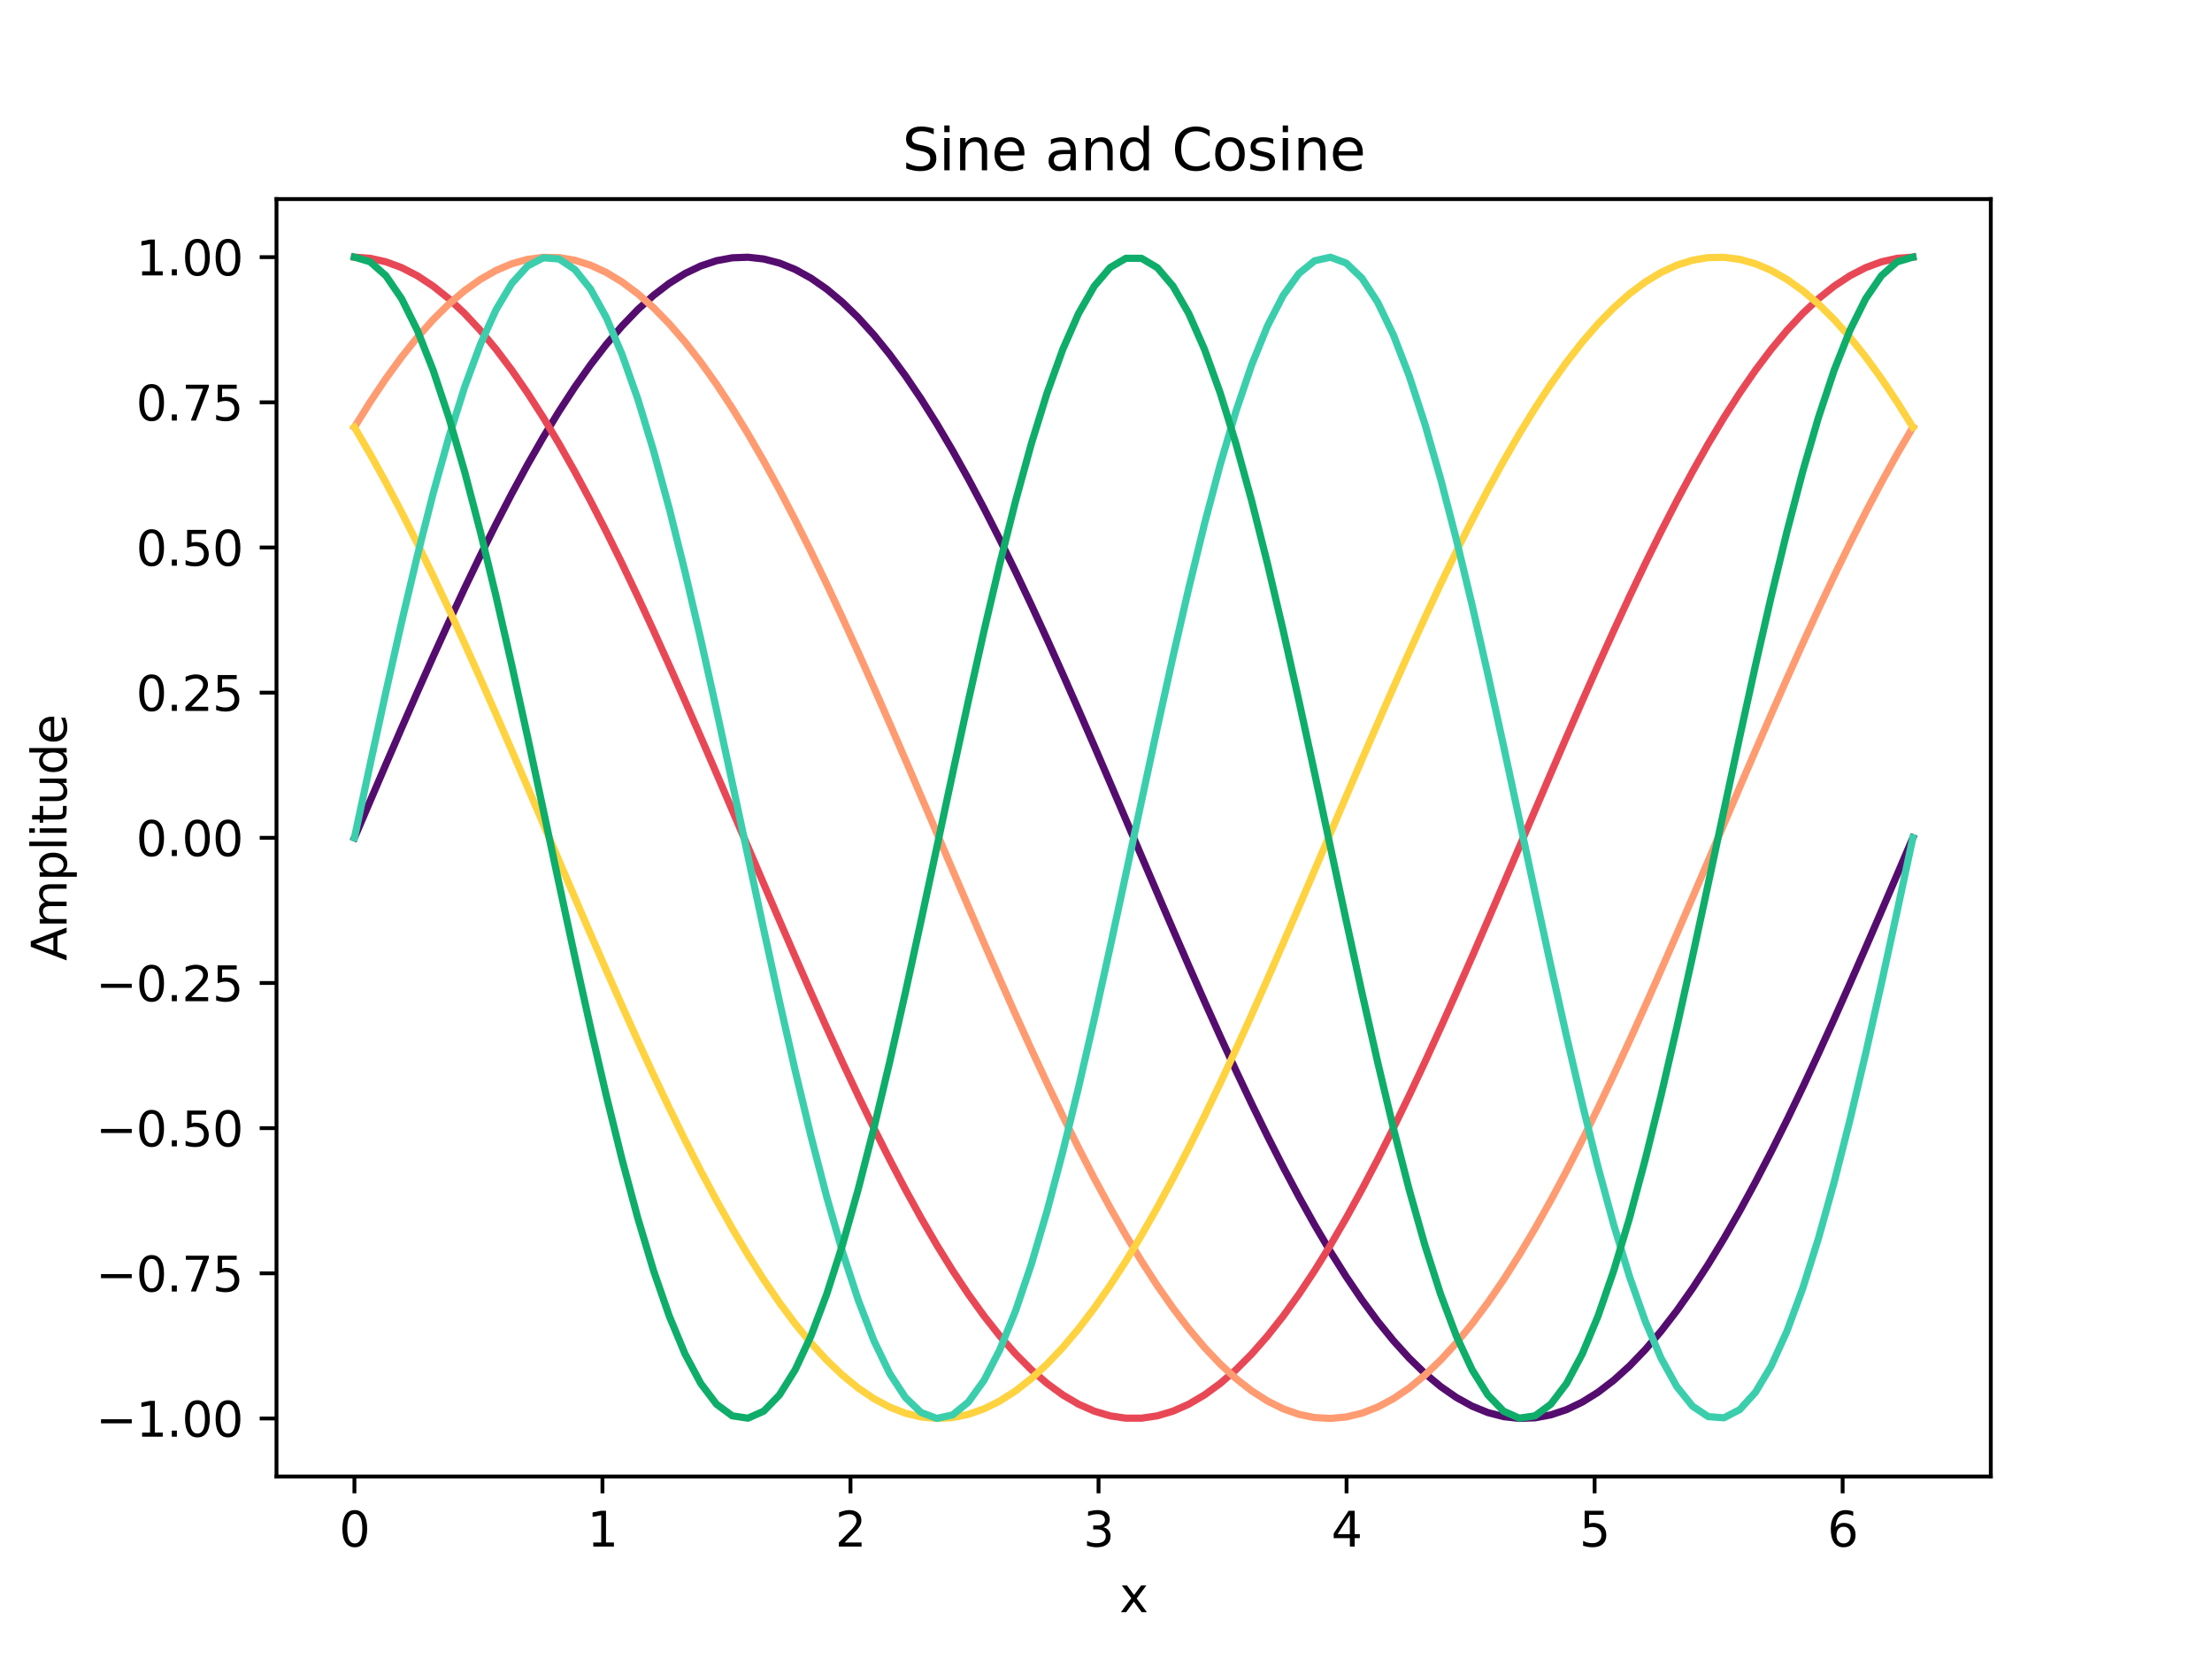 <?xml version="1.0" encoding="utf-8" standalone="no"?>
<!DOCTYPE svg PUBLIC "-//W3C//DTD SVG 1.1//EN"
  "http://www.w3.org/Graphics/SVG/1.1/DTD/svg11.dtd">
<svg xmlns:xlink="http://www.w3.org/1999/xlink" width="460.8pt" height="345.6pt" viewBox="0 0 460.8 345.6" xmlns="http://www.w3.org/2000/svg" version="1.1">
 <defs>
  <style type="text/css">*{stroke-linejoin: round; stroke-linecap: butt}</style>
 </defs>
 <g id="figure_1">
  <g id="patch_1">
   <path d="M 0 345.6 
L 460.8 345.6 
L 460.8 0 
L 0 0 
z
" style="fill: #ffffff"/>
  </g>
  <g id="axes_1">
   <g id="patch_2">
    <path d="M 57.6 307.584 
L 414.72 307.584 
L 414.72 41.472 
L 57.6 41.472 
z
" style="fill: #ffffff"/>
   </g>
   <g id="matplotlib.axis_1">
    <g id="xtick_1">
     <g id="line2d_1">
      <defs>
       <path id="m5a3b85b0a5" d="M 0 0 
L 0 3.5 
" style="stroke: #000000; stroke-width: 0.8"/>
      </defs>
      <g>
       <use xlink:href="#m5a3b85b0a5" x="73.833" y="307.584" style="stroke: #000000; stroke-width: 0.8"/>
      </g>
     </g>
     <g id="text_1">
      <!-- 0 -->
      <g transform="translate(70.651 322.182) scale(0.1 -0.1)">
       <defs>
        <path id="DejaVuSans-30" d="M 2034 4250 
Q 1547 4250 1301 3770 
Q 1056 3291 1056 2328 
Q 1056 1369 1301 889 
Q 1547 409 2034 409 
Q 2525 409 2770 889 
Q 3016 1369 3016 2328 
Q 3016 3291 2770 3770 
Q 2525 4250 2034 4250 
z
M 2034 4750 
Q 2819 4750 3233 4129 
Q 3647 3509 3647 2328 
Q 3647 1150 3233 529 
Q 2819 -91 2034 -91 
Q 1250 -91 836 529 
Q 422 1150 422 2328 
Q 422 3509 836 4129 
Q 1250 4750 2034 4750 
z
" transform="scale(0.016)"/>
       </defs>
       <use xlink:href="#DejaVuSans-30"/>
      </g>
     </g>
    </g>
    <g id="xtick_2">
     <g id="line2d_2">
      <g>
       <use xlink:href="#m5a3b85b0a5" x="125.503" y="307.584" style="stroke: #000000; stroke-width: 0.8"/>
      </g>
     </g>
     <g id="text_2">
      <!-- 1 -->
      <g transform="translate(122.322 322.182) scale(0.1 -0.1)">
       <defs>
        <path id="DejaVuSans-31" d="M 794 531 
L 1825 531 
L 1825 4091 
L 703 3866 
L 703 4441 
L 1819 4666 
L 2450 4666 
L 2450 531 
L 3481 531 
L 3481 0 
L 794 0 
L 794 531 
z
" transform="scale(0.016)"/>
       </defs>
       <use xlink:href="#DejaVuSans-31"/>
      </g>
     </g>
    </g>
    <g id="xtick_3">
     <g id="line2d_3">
      <g>
       <use xlink:href="#m5a3b85b0a5" x="177.173" y="307.584" style="stroke: #000000; stroke-width: 0.8"/>
      </g>
     </g>
     <g id="text_3">
      <!-- 2 -->
      <g transform="translate(173.992 322.182) scale(0.1 -0.1)">
       <defs>
        <path id="DejaVuSans-32" d="M 1228 531 
L 3431 531 
L 3431 0 
L 469 0 
L 469 531 
Q 828 903 1448 1529 
Q 2069 2156 2228 2338 
Q 2531 2678 2651 2914 
Q 2772 3150 2772 3378 
Q 2772 3750 2511 3984 
Q 2250 4219 1831 4219 
Q 1534 4219 1204 4116 
Q 875 4013 500 3803 
L 500 4441 
Q 881 4594 1212 4672 
Q 1544 4750 1819 4750 
Q 2544 4750 2975 4387 
Q 3406 4025 3406 3419 
Q 3406 3131 3298 2873 
Q 3191 2616 2906 2266 
Q 2828 2175 2409 1742 
Q 1991 1309 1228 531 
z
" transform="scale(0.016)"/>
       </defs>
       <use xlink:href="#DejaVuSans-32"/>
      </g>
     </g>
    </g>
    <g id="xtick_4">
     <g id="line2d_4">
      <g>
       <use xlink:href="#m5a3b85b0a5" x="228.844" y="307.584" style="stroke: #000000; stroke-width: 0.8"/>
      </g>
     </g>
     <g id="text_4">
      <!-- 3 -->
      <g transform="translate(225.663 322.182) scale(0.1 -0.1)">
       <defs>
        <path id="DejaVuSans-33" d="M 2597 2516 
Q 3050 2419 3304 2112 
Q 3559 1806 3559 1356 
Q 3559 666 3084 287 
Q 2609 -91 1734 -91 
Q 1441 -91 1130 -33 
Q 819 25 488 141 
L 488 750 
Q 750 597 1062 519 
Q 1375 441 1716 441 
Q 2309 441 2620 675 
Q 2931 909 2931 1356 
Q 2931 1769 2642 2001 
Q 2353 2234 1838 2234 
L 1294 2234 
L 1294 2753 
L 1863 2753 
Q 2328 2753 2575 2939 
Q 2822 3125 2822 3475 
Q 2822 3834 2567 4026 
Q 2313 4219 1838 4219 
Q 1578 4219 1281 4162 
Q 984 4106 628 3988 
L 628 4550 
Q 988 4650 1302 4700 
Q 1616 4750 1894 4750 
Q 2613 4750 3031 4423 
Q 3450 4097 3450 3541 
Q 3450 3153 3228 2886 
Q 3006 2619 2597 2516 
z
" transform="scale(0.016)"/>
       </defs>
       <use xlink:href="#DejaVuSans-33"/>
      </g>
     </g>
    </g>
    <g id="xtick_5">
     <g id="line2d_5">
      <g>
       <use xlink:href="#m5a3b85b0a5" x="280.514" y="307.584" style="stroke: #000000; stroke-width: 0.8"/>
      </g>
     </g>
     <g id="text_5">
      <!-- 4 -->
      <g transform="translate(277.333 322.182) scale(0.1 -0.1)">
       <defs>
        <path id="DejaVuSans-34" d="M 2419 4116 
L 825 1625 
L 2419 1625 
L 2419 4116 
z
M 2253 4666 
L 3047 4666 
L 3047 1625 
L 3713 1625 
L 3713 1100 
L 3047 1100 
L 3047 0 
L 2419 0 
L 2419 1100 
L 313 1100 
L 313 1709 
L 2253 4666 
z
" transform="scale(0.016)"/>
       </defs>
       <use xlink:href="#DejaVuSans-34"/>
      </g>
     </g>
    </g>
    <g id="xtick_6">
     <g id="line2d_6">
      <g>
       <use xlink:href="#m5a3b85b0a5" x="332.185" y="307.584" style="stroke: #000000; stroke-width: 0.8"/>
      </g>
     </g>
     <g id="text_6">
      <!-- 5 -->
      <g transform="translate(329.003 322.182) scale(0.1 -0.1)">
       <defs>
        <path id="DejaVuSans-35" d="M 691 4666 
L 3169 4666 
L 3169 4134 
L 1269 4134 
L 1269 2991 
Q 1406 3038 1543 3061 
Q 1681 3084 1819 3084 
Q 2600 3084 3056 2656 
Q 3513 2228 3513 1497 
Q 3513 744 3044 326 
Q 2575 -91 1722 -91 
Q 1428 -91 1123 -41 
Q 819 9 494 109 
L 494 744 
Q 775 591 1075 516 
Q 1375 441 1709 441 
Q 2250 441 2565 725 
Q 2881 1009 2881 1497 
Q 2881 1984 2565 2268 
Q 2250 2553 1709 2553 
Q 1456 2553 1204 2497 
Q 953 2441 691 2322 
L 691 4666 
z
" transform="scale(0.016)"/>
       </defs>
       <use xlink:href="#DejaVuSans-35"/>
      </g>
     </g>
    </g>
    <g id="xtick_7">
     <g id="line2d_7">
      <g>
       <use xlink:href="#m5a3b85b0a5" x="383.855" y="307.584" style="stroke: #000000; stroke-width: 0.8"/>
      </g>
     </g>
     <g id="text_7">
      <!-- 6 -->
      <g transform="translate(380.674 322.182) scale(0.1 -0.1)">
       <defs>
        <path id="DejaVuSans-36" d="M 2113 2584 
Q 1688 2584 1439 2293 
Q 1191 2003 1191 1497 
Q 1191 994 1439 701 
Q 1688 409 2113 409 
Q 2538 409 2786 701 
Q 3034 994 3034 1497 
Q 3034 2003 2786 2293 
Q 2538 2584 2113 2584 
z
M 3366 4563 
L 3366 3988 
Q 3128 4100 2886 4159 
Q 2644 4219 2406 4219 
Q 1781 4219 1451 3797 
Q 1122 3375 1075 2522 
Q 1259 2794 1537 2939 
Q 1816 3084 2150 3084 
Q 2853 3084 3261 2657 
Q 3669 2231 3669 1497 
Q 3669 778 3244 343 
Q 2819 -91 2113 -91 
Q 1303 -91 875 529 
Q 447 1150 447 2328 
Q 447 3434 972 4092 
Q 1497 4750 2381 4750 
Q 2619 4750 2861 4703 
Q 3103 4656 3366 4563 
z
" transform="scale(0.016)"/>
       </defs>
       <use xlink:href="#DejaVuSans-36"/>
      </g>
     </g>
    </g>
    <g id="text_8">
     <!-- x -->
     <g transform="translate(233.201 335.861) scale(0.1 -0.1)">
      <defs>
       <path id="DejaVuSans-78" d="M 3513 3500 
L 2247 1797 
L 3578 0 
L 2900 0 
L 1881 1375 
L 863 0 
L 184 0 
L 1544 1831 
L 300 3500 
L 978 3500 
L 1906 2253 
L 2834 3500 
L 3513 3500 
z
" transform="scale(0.016)"/>
      </defs>
      <use xlink:href="#DejaVuSans-78"/>
     </g>
    </g>
   </g>
   <g id="matplotlib.axis_2">
    <g id="ytick_1">
     <g id="line2d_8">
      <defs>
       <path id="m74889604d1" d="M 0 0 
L -3.5 0 
" style="stroke: #000000; stroke-width: 0.8"/>
      </defs>
      <g>
       <use xlink:href="#m74889604d1" x="57.6" y="295.492" style="stroke: #000000; stroke-width: 0.8"/>
      </g>
     </g>
     <g id="text_9">
      <!-- −1.00 -->
      <g transform="translate(19.955 299.291) scale(0.1 -0.1)">
       <defs>
        <path id="DejaVuSans-2212" d="M 678 2272 
L 4684 2272 
L 4684 1741 
L 678 1741 
L 678 2272 
z
" transform="scale(0.016)"/>
        <path id="DejaVuSans-2e" d="M 684 794 
L 1344 794 
L 1344 0 
L 684 0 
L 684 794 
z
" transform="scale(0.016)"/>
       </defs>
       <use xlink:href="#DejaVuSans-2212"/>
       <use xlink:href="#DejaVuSans-31" x="83.789"/>
       <use xlink:href="#DejaVuSans-2e" x="147.412"/>
       <use xlink:href="#DejaVuSans-30" x="179.199"/>
       <use xlink:href="#DejaVuSans-30" x="242.822"/>
      </g>
     </g>
    </g>
    <g id="ytick_2">
     <g id="line2d_9">
      <g>
       <use xlink:href="#m74889604d1" x="57.6" y="265.251" style="stroke: #000000; stroke-width: 0.8"/>
      </g>
     </g>
     <g id="text_10">
      <!-- −0.75 -->
      <g transform="translate(19.955 269.051) scale(0.1 -0.1)">
       <defs>
        <path id="DejaVuSans-37" d="M 525 4666 
L 3525 4666 
L 3525 4397 
L 1831 0 
L 1172 0 
L 2766 4134 
L 525 4134 
L 525 4666 
z
" transform="scale(0.016)"/>
       </defs>
       <use xlink:href="#DejaVuSans-2212"/>
       <use xlink:href="#DejaVuSans-30" x="83.789"/>
       <use xlink:href="#DejaVuSans-2e" x="147.412"/>
       <use xlink:href="#DejaVuSans-37" x="179.199"/>
       <use xlink:href="#DejaVuSans-35" x="242.822"/>
      </g>
     </g>
    </g>
    <g id="ytick_3">
     <g id="line2d_10">
      <g>
       <use xlink:href="#m74889604d1" x="57.6" y="235.011" style="stroke: #000000; stroke-width: 0.8"/>
      </g>
     </g>
     <g id="text_11">
      <!-- −0.50 -->
      <g transform="translate(19.955 238.81) scale(0.1 -0.1)">
       <use xlink:href="#DejaVuSans-2212"/>
       <use xlink:href="#DejaVuSans-30" x="83.789"/>
       <use xlink:href="#DejaVuSans-2e" x="147.412"/>
       <use xlink:href="#DejaVuSans-35" x="179.199"/>
       <use xlink:href="#DejaVuSans-30" x="242.822"/>
      </g>
     </g>
    </g>
    <g id="ytick_4">
     <g id="line2d_11">
      <g>
       <use xlink:href="#m74889604d1" x="57.6" y="204.77" style="stroke: #000000; stroke-width: 0.8"/>
      </g>
     </g>
     <g id="text_12">
      <!-- −0.25 -->
      <g transform="translate(19.955 208.57) scale(0.1 -0.1)">
       <use xlink:href="#DejaVuSans-2212"/>
       <use xlink:href="#DejaVuSans-30" x="83.789"/>
       <use xlink:href="#DejaVuSans-2e" x="147.412"/>
       <use xlink:href="#DejaVuSans-32" x="179.199"/>
       <use xlink:href="#DejaVuSans-35" x="242.822"/>
      </g>
     </g>
    </g>
    <g id="ytick_5">
     <g id="line2d_12">
      <g>
       <use xlink:href="#m74889604d1" x="57.6" y="174.53" style="stroke: #000000; stroke-width: 0.8"/>
      </g>
     </g>
     <g id="text_13">
      <!-- 0.00 -->
      <g transform="translate(28.334 178.329) scale(0.1 -0.1)">
       <use xlink:href="#DejaVuSans-30"/>
       <use xlink:href="#DejaVuSans-2e" x="63.623"/>
       <use xlink:href="#DejaVuSans-30" x="95.41"/>
       <use xlink:href="#DejaVuSans-30" x="159.033"/>
      </g>
     </g>
    </g>
    <g id="ytick_6">
     <g id="line2d_13">
      <g>
       <use xlink:href="#m74889604d1" x="57.6" y="144.289" style="stroke: #000000; stroke-width: 0.8"/>
      </g>
     </g>
     <g id="text_14">
      <!-- 0.25 -->
      <g transform="translate(28.334 148.089) scale(0.1 -0.1)">
       <use xlink:href="#DejaVuSans-30"/>
       <use xlink:href="#DejaVuSans-2e" x="63.623"/>
       <use xlink:href="#DejaVuSans-32" x="95.41"/>
       <use xlink:href="#DejaVuSans-35" x="159.033"/>
      </g>
     </g>
    </g>
    <g id="ytick_7">
     <g id="line2d_14">
      <g>
       <use xlink:href="#m74889604d1" x="57.6" y="114.049" style="stroke: #000000; stroke-width: 0.8"/>
      </g>
     </g>
     <g id="text_15">
      <!-- 0.50 -->
      <g transform="translate(28.334 117.848) scale(0.1 -0.1)">
       <use xlink:href="#DejaVuSans-30"/>
       <use xlink:href="#DejaVuSans-2e" x="63.623"/>
       <use xlink:href="#DejaVuSans-35" x="95.41"/>
       <use xlink:href="#DejaVuSans-30" x="159.033"/>
      </g>
     </g>
    </g>
    <g id="ytick_8">
     <g id="line2d_15">
      <g>
       <use xlink:href="#m74889604d1" x="57.6" y="83.808" style="stroke: #000000; stroke-width: 0.8"/>
      </g>
     </g>
     <g id="text_16">
      <!-- 0.75 -->
      <g transform="translate(28.334 87.608) scale(0.1 -0.1)">
       <use xlink:href="#DejaVuSans-30"/>
       <use xlink:href="#DejaVuSans-2e" x="63.623"/>
       <use xlink:href="#DejaVuSans-37" x="95.41"/>
       <use xlink:href="#DejaVuSans-35" x="159.033"/>
      </g>
     </g>
    </g>
    <g id="ytick_9">
     <g id="line2d_16">
      <g>
       <use xlink:href="#m74889604d1" x="57.6" y="53.568" style="stroke: #000000; stroke-width: 0.8"/>
      </g>
     </g>
     <g id="text_17">
      <!-- 1.00 -->
      <g transform="translate(28.334 57.367) scale(0.1 -0.1)">
       <use xlink:href="#DejaVuSans-31"/>
       <use xlink:href="#DejaVuSans-2e" x="63.623"/>
       <use xlink:href="#DejaVuSans-30" x="95.41"/>
       <use xlink:href="#DejaVuSans-30" x="159.033"/>
      </g>
     </g>
    </g>
    <g id="text_18">
     <!-- Amplitude -->
     <g transform="translate(13.875 200.151) rotate(-90) scale(0.1 -0.1)">
      <defs>
       <path id="DejaVuSans-41" d="M 2188 4044 
L 1331 1722 
L 3047 1722 
L 2188 4044 
z
M 1831 4666 
L 2547 4666 
L 4325 0 
L 3669 0 
L 3244 1197 
L 1141 1197 
L 716 0 
L 50 0 
L 1831 4666 
z
" transform="scale(0.016)"/>
       <path id="DejaVuSans-6d" d="M 3328 2828 
Q 3544 3216 3844 3400 
Q 4144 3584 4550 3584 
Q 5097 3584 5394 3201 
Q 5691 2819 5691 2113 
L 5691 0 
L 5113 0 
L 5113 2094 
Q 5113 2597 4934 2840 
Q 4756 3084 4391 3084 
Q 3944 3084 3684 2787 
Q 3425 2491 3425 1978 
L 3425 0 
L 2847 0 
L 2847 2094 
Q 2847 2600 2669 2842 
Q 2491 3084 2119 3084 
Q 1678 3084 1418 2786 
Q 1159 2488 1159 1978 
L 1159 0 
L 581 0 
L 581 3500 
L 1159 3500 
L 1159 2956 
Q 1356 3278 1631 3431 
Q 1906 3584 2284 3584 
Q 2666 3584 2933 3390 
Q 3200 3197 3328 2828 
z
" transform="scale(0.016)"/>
       <path id="DejaVuSans-70" d="M 1159 525 
L 1159 -1331 
L 581 -1331 
L 581 3500 
L 1159 3500 
L 1159 2969 
Q 1341 3281 1617 3432 
Q 1894 3584 2278 3584 
Q 2916 3584 3314 3078 
Q 3713 2572 3713 1747 
Q 3713 922 3314 415 
Q 2916 -91 2278 -91 
Q 1894 -91 1617 61 
Q 1341 213 1159 525 
z
M 3116 1747 
Q 3116 2381 2855 2742 
Q 2594 3103 2138 3103 
Q 1681 3103 1420 2742 
Q 1159 2381 1159 1747 
Q 1159 1113 1420 752 
Q 1681 391 2138 391 
Q 2594 391 2855 752 
Q 3116 1113 3116 1747 
z
" transform="scale(0.016)"/>
       <path id="DejaVuSans-6c" d="M 603 4863 
L 1178 4863 
L 1178 0 
L 603 0 
L 603 4863 
z
" transform="scale(0.016)"/>
       <path id="DejaVuSans-69" d="M 603 3500 
L 1178 3500 
L 1178 0 
L 603 0 
L 603 3500 
z
M 603 4863 
L 1178 4863 
L 1178 4134 
L 603 4134 
L 603 4863 
z
" transform="scale(0.016)"/>
       <path id="DejaVuSans-74" d="M 1172 4494 
L 1172 3500 
L 2356 3500 
L 2356 3053 
L 1172 3053 
L 1172 1153 
Q 1172 725 1289 603 
Q 1406 481 1766 481 
L 2356 481 
L 2356 0 
L 1766 0 
Q 1100 0 847 248 
Q 594 497 594 1153 
L 594 3053 
L 172 3053 
L 172 3500 
L 594 3500 
L 594 4494 
L 1172 4494 
z
" transform="scale(0.016)"/>
       <path id="DejaVuSans-75" d="M 544 1381 
L 544 3500 
L 1119 3500 
L 1119 1403 
Q 1119 906 1312 657 
Q 1506 409 1894 409 
Q 2359 409 2629 706 
Q 2900 1003 2900 1516 
L 2900 3500 
L 3475 3500 
L 3475 0 
L 2900 0 
L 2900 538 
Q 2691 219 2414 64 
Q 2138 -91 1772 -91 
Q 1169 -91 856 284 
Q 544 659 544 1381 
z
M 1991 3584 
L 1991 3584 
z
" transform="scale(0.016)"/>
       <path id="DejaVuSans-64" d="M 2906 2969 
L 2906 4863 
L 3481 4863 
L 3481 0 
L 2906 0 
L 2906 525 
Q 2725 213 2448 61 
Q 2172 -91 1784 -91 
Q 1150 -91 751 415 
Q 353 922 353 1747 
Q 353 2572 751 3078 
Q 1150 3584 1784 3584 
Q 2172 3584 2448 3432 
Q 2725 3281 2906 2969 
z
M 947 1747 
Q 947 1113 1208 752 
Q 1469 391 1925 391 
Q 2381 391 2643 752 
Q 2906 1113 2906 1747 
Q 2906 2381 2643 2742 
Q 2381 3103 1925 3103 
Q 1469 3103 1208 2742 
Q 947 2381 947 1747 
z
" transform="scale(0.016)"/>
       <path id="DejaVuSans-65" d="M 3597 1894 
L 3597 1613 
L 953 1613 
Q 991 1019 1311 708 
Q 1631 397 2203 397 
Q 2534 397 2845 478 
Q 3156 559 3463 722 
L 3463 178 
Q 3153 47 2828 -22 
Q 2503 -91 2169 -91 
Q 1331 -91 842 396 
Q 353 884 353 1716 
Q 353 2575 817 3079 
Q 1281 3584 2069 3584 
Q 2775 3584 3186 3129 
Q 3597 2675 3597 1894 
z
M 3022 2063 
Q 3016 2534 2758 2815 
Q 2500 3097 2075 3097 
Q 1594 3097 1305 2825 
Q 1016 2553 972 2059 
L 3022 2063 
z
" transform="scale(0.016)"/>
      </defs>
      <use xlink:href="#DejaVuSans-41"/>
      <use xlink:href="#DejaVuSans-6d" x="68.408"/>
      <use xlink:href="#DejaVuSans-70" x="165.82"/>
      <use xlink:href="#DejaVuSans-6c" x="229.297"/>
      <use xlink:href="#DejaVuSans-69" x="257.08"/>
      <use xlink:href="#DejaVuSans-74" x="284.863"/>
      <use xlink:href="#DejaVuSans-75" x="324.072"/>
      <use xlink:href="#DejaVuSans-64" x="387.451"/>
      <use xlink:href="#DejaVuSans-65" x="450.928"/>
     </g>
    </g>
   </g>
   <g id="line2d_17">
    <path d="M 73.833 174.53 
L 77.112 166.858 
L 80.391 159.217 
L 83.671 151.638 
L 86.95 144.151 
L 90.229 136.786 
L 93.509 129.573 
L 96.788 122.541 
L 100.067 115.719 
L 103.347 109.133 
L 106.626 102.811 
L 109.905 96.777 
L 113.185 91.057 
L 116.464 85.672 
L 119.743 80.646 
L 123.023 75.997 
L 126.302 71.745 
L 129.581 67.908 
L 132.861 64.499 
L 136.14 61.534 
L 139.42 59.023 
L 142.699 56.978 
L 145.978 55.406 
L 149.258 54.313 
L 152.537 53.705 
L 155.816 53.583 
L 159.096 53.948 
L 162.375 54.799 
L 165.654 56.132 
L 168.934 57.942 
L 172.213 60.221 
L 175.492 62.96 
L 178.772 66.149 
L 182.051 69.774 
L 185.33 73.821 
L 188.61 78.273 
L 191.889 83.113 
L 195.168 88.321 
L 198.448 93.876 
L 201.727 99.756 
L 205.006 105.937 
L 208.286 112.395 
L 211.565 119.102 
L 214.844 126.033 
L 218.124 133.158 
L 221.403 140.451 
L 224.682 147.881 
L 227.962 155.418 
L 231.241 163.032 
L 234.52 170.692 
L 237.8 178.368 
L 241.079 186.028 
L 244.358 193.642 
L 247.638 201.179 
L 250.917 208.609 
L 254.196 215.901 
L 257.476 223.027 
L 260.755 229.958 
L 264.034 236.665 
L 267.314 243.123 
L 270.593 249.304 
L 273.872 255.184 
L 277.152 260.739 
L 280.431 265.947 
L 283.71 270.787 
L 286.99 275.239 
L 290.269 279.286 
L 293.548 282.911 
L 296.828 286.1 
L 300.107 288.839 
L 303.386 291.118 
L 306.666 292.928 
L 309.945 294.261 
L 313.224 295.111 
L 316.504 295.477 
L 319.783 295.355 
L 323.062 294.746 
L 326.342 293.654 
L 329.621 292.082 
L 332.9 290.037 
L 336.18 287.526 
L 339.459 284.561 
L 342.739 281.152 
L 346.018 277.314 
L 349.297 273.063 
L 352.577 268.414 
L 355.856 263.388 
L 359.135 258.003 
L 362.415 252.283 
L 365.694 246.249 
L 368.973 239.927 
L 372.253 233.341 
L 375.532 226.519 
L 378.811 219.487 
L 382.091 212.274 
L 385.37 204.909 
L 388.649 197.422 
L 391.929 189.843 
L 395.208 182.202 
L 398.487 174.53 
" clip-path="url(#pb95d69e6be)" style="fill: none; stroke: #540d6e; stroke-width: 1.5; stroke-linecap: square"/>
   </g>
   <g id="line2d_18">
    <path d="M 73.833 53.568 
L 77.112 53.812 
L 80.391 54.541 
L 83.671 55.754 
L 86.95 57.445 
L 90.229 59.607 
L 93.509 62.233 
L 96.788 65.31 
L 100.067 68.827 
L 103.347 72.77 
L 106.626 77.123 
L 109.905 81.868 
L 113.185 86.986 
L 116.464 92.456 
L 119.743 98.257 
L 123.023 104.365 
L 126.302 110.756 
L 129.581 117.403 
L 132.861 124.281 
L 136.14 131.36 
L 139.42 138.614 
L 142.699 146.012 
L 145.978 153.525 
L 149.258 161.123 
L 152.537 168.774 
L 155.816 176.449 
L 159.096 184.116 
L 162.375 191.745 
L 165.654 199.304 
L 168.934 206.763 
L 172.213 214.093 
L 175.492 221.263 
L 178.772 228.245 
L 182.051 235.011 
L 185.33 241.533 
L 188.61 247.786 
L 191.889 253.743 
L 195.168 259.382 
L 198.448 264.679 
L 201.727 269.612 
L 205.006 274.163 
L 208.286 278.313 
L 211.565 282.045 
L 214.844 285.344 
L 218.124 288.197 
L 221.403 290.592 
L 224.682 292.52 
L 227.962 293.972 
L 231.241 294.944 
L 234.52 295.431 
L 237.8 295.431 
L 241.079 294.944 
L 244.358 293.972 
L 247.638 292.52 
L 250.917 290.592 
L 254.196 288.197 
L 257.476 285.344 
L 260.755 282.045 
L 264.034 278.313 
L 267.314 274.163 
L 270.593 269.612 
L 273.872 264.679 
L 277.152 259.382 
L 280.431 253.743 
L 283.71 247.786 
L 286.99 241.533 
L 290.269 235.011 
L 293.548 228.245 
L 296.828 221.263 
L 300.107 214.093 
L 303.386 206.763 
L 306.666 199.304 
L 309.945 191.745 
L 313.224 184.116 
L 316.504 176.449 
L 319.783 168.774 
L 323.062 161.123 
L 326.342 153.525 
L 329.621 146.012 
L 332.9 138.614 
L 336.18 131.36 
L 339.459 124.281 
L 342.739 117.403 
L 346.018 110.756 
L 349.297 104.365 
L 352.577 98.257 
L 355.856 92.456 
L 359.135 86.986 
L 362.415 81.868 
L 365.694 77.123 
L 368.973 72.77 
L 372.253 68.827 
L 375.532 65.31 
L 378.811 62.233 
L 382.091 59.607 
L 385.37 57.445 
L 388.649 55.754 
L 391.929 54.541 
L 395.208 53.812 
L 398.487 53.568 
" clip-path="url(#pb95d69e6be)" style="fill: none; stroke: #e84855; stroke-width: 1.5; stroke-linecap: square"/>
   </g>
   <g id="line2d_19">
    <path d="M 73.833 88.997 
L 77.112 83.744 
L 80.391 78.857 
L 83.671 74.355 
L 86.95 70.257 
L 90.229 66.578 
L 93.509 63.334 
L 96.788 60.538 
L 100.067 58.201 
L 103.347 56.332 
L 106.626 54.94 
L 109.905 54.028 
L 113.185 53.602 
L 116.464 53.663 
L 119.743 54.211 
L 123.023 55.243 
L 126.302 56.755 
L 129.581 58.742 
L 132.861 61.195 
L 136.14 64.104 
L 139.42 67.458 
L 142.699 71.243 
L 145.978 75.444 
L 149.258 80.044 
L 152.537 85.024 
L 155.816 90.365 
L 159.096 96.044 
L 162.375 102.04 
L 165.654 108.328 
L 168.934 114.882 
L 172.213 121.676 
L 175.492 128.683 
L 178.772 135.875 
L 182.051 143.223 
L 185.33 150.696 
L 188.61 158.266 
L 191.889 165.901 
L 195.168 173.57 
L 198.448 181.244 
L 201.727 188.89 
L 205.006 196.479 
L 208.286 203.979 
L 211.565 211.361 
L 214.844 218.595 
L 218.124 225.651 
L 221.403 232.501 
L 224.682 239.118 
L 227.962 245.474 
L 231.241 251.545 
L 234.52 257.306 
L 237.8 262.734 
L 241.079 267.806 
L 244.358 272.503 
L 247.638 276.805 
L 250.917 280.696 
L 254.196 284.159 
L 257.476 287.18 
L 260.755 289.748 
L 264.034 291.852 
L 267.314 293.484 
L 270.593 294.636 
L 273.872 295.305 
L 277.152 295.488 
L 280.431 295.184 
L 283.71 294.393 
L 286.99 293.121 
L 290.269 291.37 
L 293.548 289.149 
L 296.828 286.467 
L 300.107 283.334 
L 303.386 279.762 
L 306.666 275.768 
L 309.945 271.365 
L 313.224 266.572 
L 316.504 261.409 
L 319.783 255.896 
L 323.062 250.056 
L 326.342 243.911 
L 329.621 237.487 
L 332.9 230.809 
L 336.18 223.905 
L 339.459 216.802 
L 342.739 209.528 
L 346.018 202.114 
L 349.297 194.589 
L 352.577 186.983 
L 355.856 179.327 
L 359.135 171.651 
L 362.415 163.987 
L 365.694 156.366 
L 368.973 148.818 
L 372.253 141.373 
L 375.532 134.062 
L 378.811 126.913 
L 382.091 119.957 
L 385.37 113.22 
L 388.649 106.73 
L 391.929 100.513 
L 395.208 94.594 
L 398.487 88.997 
" clip-path="url(#pb95d69e6be)" style="fill: none; stroke: #ff9b71; stroke-width: 1.5; stroke-linecap: square"/>
   </g>
   <g id="line2d_20">
    <path d="M 73.833 88.997 
L 77.112 94.594 
L 80.391 100.513 
L 83.671 106.73 
L 86.95 113.22 
L 90.229 119.957 
L 93.509 126.913 
L 96.788 134.062 
L 100.067 141.373 
L 103.347 148.818 
L 106.626 156.366 
L 109.905 163.987 
L 113.185 171.651 
L 116.464 179.327 
L 119.743 186.983 
L 123.023 194.589 
L 126.302 202.114 
L 129.581 209.528 
L 132.861 216.802 
L 136.14 223.905 
L 139.42 230.809 
L 142.699 237.487 
L 145.978 243.911 
L 149.258 250.056 
L 152.537 255.896 
L 155.816 261.409 
L 159.096 266.572 
L 162.375 271.365 
L 165.654 275.768 
L 168.934 279.762 
L 172.213 283.334 
L 175.492 286.467 
L 178.772 289.149 
L 182.051 291.37 
L 185.33 293.121 
L 188.61 294.393 
L 191.889 295.184 
L 195.168 295.488 
L 198.448 295.305 
L 201.727 294.636 
L 205.006 293.484 
L 208.286 291.852 
L 211.565 289.748 
L 214.844 287.18 
L 218.124 284.159 
L 221.403 280.696 
L 224.682 276.805 
L 227.962 272.503 
L 231.241 267.806 
L 234.52 262.734 
L 237.8 257.306 
L 241.079 251.545 
L 244.358 245.474 
L 247.638 239.118 
L 250.917 232.501 
L 254.196 225.651 
L 257.476 218.595 
L 260.755 211.361 
L 264.034 203.979 
L 267.314 196.479 
L 270.593 188.89 
L 273.872 181.244 
L 277.152 173.57 
L 280.431 165.901 
L 283.71 158.266 
L 286.99 150.696 
L 290.269 143.223 
L 293.548 135.875 
L 296.828 128.683 
L 300.107 121.676 
L 303.386 114.882 
L 306.666 108.328 
L 309.945 102.04 
L 313.224 96.044 
L 316.504 90.365 
L 319.783 85.024 
L 323.062 80.044 
L 326.342 75.444 
L 329.621 71.243 
L 332.9 67.458 
L 336.18 64.104 
L 339.459 61.195 
L 342.739 58.742 
L 346.018 56.755 
L 349.297 55.243 
L 352.577 54.211 
L 355.856 53.663 
L 359.135 53.602 
L 362.415 54.028 
L 365.694 54.94 
L 368.973 56.332 
L 372.253 58.201 
L 375.532 60.538 
L 378.811 63.334 
L 382.091 66.578 
L 385.37 70.257 
L 388.649 74.355 
L 391.929 78.857 
L 395.208 83.744 
L 398.487 88.997 
" clip-path="url(#pb95d69e6be)" style="fill: none; stroke: #ffd23f; stroke-width: 1.5; stroke-linecap: square"/>
   </g>
   <g id="line2d_21">
    <path d="M 73.833 174.53 
L 77.112 159.217 
L 80.391 144.151 
L 83.671 129.573 
L 86.95 115.719 
L 90.229 102.811 
L 93.509 91.057 
L 96.788 80.646 
L 100.067 71.745 
L 103.347 64.499 
L 106.626 59.023 
L 109.905 55.406 
L 113.185 53.705 
L 116.464 53.948 
L 119.743 56.132 
L 123.023 60.221 
L 126.302 66.149 
L 129.581 73.821 
L 132.861 83.113 
L 136.14 93.876 
L 139.42 105.937 
L 142.699 119.102 
L 145.978 133.158 
L 149.258 147.881 
L 152.537 163.032 
L 155.816 178.368 
L 159.096 193.642 
L 162.375 208.609 
L 165.654 223.027 
L 168.934 236.665 
L 172.213 249.304 
L 175.492 260.739 
L 178.772 270.787 
L 182.051 279.286 
L 185.33 286.1 
L 188.61 291.118 
L 191.889 294.261 
L 195.168 295.477 
L 198.448 294.746 
L 201.727 292.082 
L 205.006 287.526 
L 208.286 281.152 
L 211.565 273.063 
L 214.844 263.388 
L 218.124 252.283 
L 221.403 239.927 
L 224.682 226.519 
L 227.962 212.274 
L 231.241 197.422 
L 234.52 182.202 
L 237.8 166.858 
L 241.079 151.638 
L 244.358 136.786 
L 247.638 122.541 
L 250.917 109.133 
L 254.196 96.777 
L 257.476 85.672 
L 260.755 75.997 
L 264.034 67.908 
L 267.314 61.534 
L 270.593 56.978 
L 273.872 54.313 
L 277.152 53.583 
L 280.431 54.799 
L 283.71 57.942 
L 286.99 62.96 
L 290.269 69.774 
L 293.548 78.273 
L 296.828 88.321 
L 300.107 99.756 
L 303.386 112.395 
L 306.666 126.033 
L 309.945 140.451 
L 313.224 155.418 
L 316.504 170.692 
L 319.783 186.028 
L 323.062 201.179 
L 326.342 215.901 
L 329.621 229.958 
L 332.9 243.123 
L 336.18 255.184 
L 339.459 265.947 
L 342.739 275.239 
L 346.018 282.911 
L 349.297 288.839 
L 352.577 292.928 
L 355.856 295.111 
L 359.135 295.355 
L 362.415 293.654 
L 365.694 290.037 
L 368.973 284.561 
L 372.253 277.314 
L 375.532 268.414 
L 378.811 258.003 
L 382.091 246.249 
L 385.37 233.341 
L 388.649 219.487 
L 391.929 204.909 
L 395.208 189.843 
L 398.487 174.53 
" clip-path="url(#pb95d69e6be)" style="fill: none; stroke: #3bceac; stroke-width: 1.5; stroke-linecap: square"/>
   </g>
   <g id="line2d_22">
    <path d="M 73.833 53.568 
L 77.112 54.541 
L 80.391 57.445 
L 83.671 62.233 
L 86.95 68.827 
L 90.229 77.123 
L 93.509 86.986 
L 96.788 98.257 
L 100.067 110.756 
L 103.347 124.281 
L 106.626 138.614 
L 109.905 153.525 
L 113.185 168.774 
L 116.464 184.116 
L 119.743 199.304 
L 123.023 214.093 
L 126.302 228.245 
L 129.581 241.533 
L 132.861 253.743 
L 136.14 264.679 
L 139.42 274.163 
L 142.699 282.045 
L 145.978 288.197 
L 149.258 292.52 
L 152.537 294.944 
L 155.816 295.431 
L 159.096 293.972 
L 162.375 290.592 
L 165.654 285.344 
L 168.934 278.313 
L 172.213 269.612 
L 175.492 259.382 
L 178.772 247.786 
L 182.051 235.011 
L 185.33 221.263 
L 188.61 206.763 
L 191.889 191.745 
L 195.168 176.449 
L 198.448 161.123 
L 201.727 146.012 
L 205.006 131.36 
L 208.286 117.403 
L 211.565 104.365 
L 214.844 92.456 
L 218.124 81.868 
L 221.403 72.77 
L 224.682 65.31 
L 227.962 59.607 
L 231.241 55.754 
L 234.52 53.812 
L 237.8 53.812 
L 241.079 55.754 
L 244.358 59.607 
L 247.638 65.31 
L 250.917 72.77 
L 254.196 81.868 
L 257.476 92.456 
L 260.755 104.365 
L 264.034 117.403 
L 267.314 131.36 
L 270.593 146.012 
L 273.872 161.123 
L 277.152 176.449 
L 280.431 191.745 
L 283.71 206.763 
L 286.99 221.263 
L 290.269 235.011 
L 293.548 247.786 
L 296.828 259.382 
L 300.107 269.612 
L 303.386 278.313 
L 306.666 285.344 
L 309.945 290.592 
L 313.224 293.972 
L 316.504 295.431 
L 319.783 294.944 
L 323.062 292.52 
L 326.342 288.197 
L 329.621 282.045 
L 332.9 274.163 
L 336.18 264.679 
L 339.459 253.743 
L 342.739 241.533 
L 346.018 228.245 
L 349.297 214.093 
L 352.577 199.304 
L 355.856 184.116 
L 359.135 168.774 
L 362.415 153.525 
L 365.694 138.614 
L 368.973 124.281 
L 372.253 110.756 
L 375.532 98.257 
L 378.811 86.986 
L 382.091 77.123 
L 385.37 68.827 
L 388.649 62.233 
L 391.929 57.445 
L 395.208 54.541 
L 398.487 53.568 
" clip-path="url(#pb95d69e6be)" style="fill: none; stroke: #0ead69; stroke-width: 1.5; stroke-linecap: square"/>
   </g>
   <g id="patch_3">
    <path d="M 57.6 307.584 
L 57.6 41.472 
" style="fill: none; stroke: #000000; stroke-width: 0.8; stroke-linejoin: miter; stroke-linecap: square"/>
   </g>
   <g id="patch_4">
    <path d="M 414.72 307.584 
L 414.72 41.472 
" style="fill: none; stroke: #000000; stroke-width: 0.8; stroke-linejoin: miter; stroke-linecap: square"/>
   </g>
   <g id="patch_5">
    <path d="M 57.6 307.584 
L 414.72 307.584 
" style="fill: none; stroke: #000000; stroke-width: 0.8; stroke-linejoin: miter; stroke-linecap: square"/>
   </g>
   <g id="patch_6">
    <path d="M 57.6 41.472 
L 414.72 41.472 
" style="fill: none; stroke: #000000; stroke-width: 0.8; stroke-linejoin: miter; stroke-linecap: square"/>
   </g>
   <g id="text_19">
    <!-- Sine and Cosine -->
    <g transform="translate(187.94 35.472) scale(0.12 -0.12)">
     <defs>
      <path id="DejaVuSans-53" d="M 3425 4513 
L 3425 3897 
Q 3066 4069 2747 4153 
Q 2428 4238 2131 4238 
Q 1616 4238 1336 4038 
Q 1056 3838 1056 3469 
Q 1056 3159 1242 3001 
Q 1428 2844 1947 2747 
L 2328 2669 
Q 3034 2534 3370 2195 
Q 3706 1856 3706 1288 
Q 3706 609 3251 259 
Q 2797 -91 1919 -91 
Q 1588 -91 1214 -16 
Q 841 59 441 206 
L 441 856 
Q 825 641 1194 531 
Q 1563 422 1919 422 
Q 2459 422 2753 634 
Q 3047 847 3047 1241 
Q 3047 1584 2836 1778 
Q 2625 1972 2144 2069 
L 1759 2144 
Q 1053 2284 737 2584 
Q 422 2884 422 3419 
Q 422 4038 858 4394 
Q 1294 4750 2059 4750 
Q 2388 4750 2728 4690 
Q 3069 4631 3425 4513 
z
" transform="scale(0.016)"/>
      <path id="DejaVuSans-6e" d="M 3513 2113 
L 3513 0 
L 2938 0 
L 2938 2094 
Q 2938 2591 2744 2837 
Q 2550 3084 2163 3084 
Q 1697 3084 1428 2787 
Q 1159 2491 1159 1978 
L 1159 0 
L 581 0 
L 581 3500 
L 1159 3500 
L 1159 2956 
Q 1366 3272 1645 3428 
Q 1925 3584 2291 3584 
Q 2894 3584 3203 3211 
Q 3513 2838 3513 2113 
z
" transform="scale(0.016)"/>
      <path id="DejaVuSans-20" transform="scale(0.016)"/>
      <path id="DejaVuSans-61" d="M 2194 1759 
Q 1497 1759 1228 1600 
Q 959 1441 959 1056 
Q 959 750 1161 570 
Q 1363 391 1709 391 
Q 2188 391 2477 730 
Q 2766 1069 2766 1631 
L 2766 1759 
L 2194 1759 
z
M 3341 1997 
L 3341 0 
L 2766 0 
L 2766 531 
Q 2569 213 2275 61 
Q 1981 -91 1556 -91 
Q 1019 -91 701 211 
Q 384 513 384 1019 
Q 384 1609 779 1909 
Q 1175 2209 1959 2209 
L 2766 2209 
L 2766 2266 
Q 2766 2663 2505 2880 
Q 2244 3097 1772 3097 
Q 1472 3097 1187 3025 
Q 903 2953 641 2809 
L 641 3341 
Q 956 3463 1253 3523 
Q 1550 3584 1831 3584 
Q 2591 3584 2966 3190 
Q 3341 2797 3341 1997 
z
" transform="scale(0.016)"/>
      <path id="DejaVuSans-43" d="M 4122 4306 
L 4122 3641 
Q 3803 3938 3442 4084 
Q 3081 4231 2675 4231 
Q 1875 4231 1450 3742 
Q 1025 3253 1025 2328 
Q 1025 1406 1450 917 
Q 1875 428 2675 428 
Q 3081 428 3442 575 
Q 3803 722 4122 1019 
L 4122 359 
Q 3791 134 3420 21 
Q 3050 -91 2638 -91 
Q 1578 -91 968 557 
Q 359 1206 359 2328 
Q 359 3453 968 4101 
Q 1578 4750 2638 4750 
Q 3056 4750 3426 4639 
Q 3797 4528 4122 4306 
z
" transform="scale(0.016)"/>
      <path id="DejaVuSans-6f" d="M 1959 3097 
Q 1497 3097 1228 2736 
Q 959 2375 959 1747 
Q 959 1119 1226 758 
Q 1494 397 1959 397 
Q 2419 397 2687 759 
Q 2956 1122 2956 1747 
Q 2956 2369 2687 2733 
Q 2419 3097 1959 3097 
z
M 1959 3584 
Q 2709 3584 3137 3096 
Q 3566 2609 3566 1747 
Q 3566 888 3137 398 
Q 2709 -91 1959 -91 
Q 1206 -91 779 398 
Q 353 888 353 1747 
Q 353 2609 779 3096 
Q 1206 3584 1959 3584 
z
" transform="scale(0.016)"/>
      <path id="DejaVuSans-73" d="M 2834 3397 
L 2834 2853 
Q 2591 2978 2328 3040 
Q 2066 3103 1784 3103 
Q 1356 3103 1142 2972 
Q 928 2841 928 2578 
Q 928 2378 1081 2264 
Q 1234 2150 1697 2047 
L 1894 2003 
Q 2506 1872 2764 1633 
Q 3022 1394 3022 966 
Q 3022 478 2636 193 
Q 2250 -91 1575 -91 
Q 1294 -91 989 -36 
Q 684 19 347 128 
L 347 722 
Q 666 556 975 473 
Q 1284 391 1588 391 
Q 1994 391 2212 530 
Q 2431 669 2431 922 
Q 2431 1156 2273 1281 
Q 2116 1406 1581 1522 
L 1381 1569 
Q 847 1681 609 1914 
Q 372 2147 372 2553 
Q 372 3047 722 3315 
Q 1072 3584 1716 3584 
Q 2034 3584 2315 3537 
Q 2597 3491 2834 3397 
z
" transform="scale(0.016)"/>
     </defs>
     <use xlink:href="#DejaVuSans-53"/>
     <use xlink:href="#DejaVuSans-69" x="63.477"/>
     <use xlink:href="#DejaVuSans-6e" x="91.26"/>
     <use xlink:href="#DejaVuSans-65" x="154.639"/>
     <use xlink:href="#DejaVuSans-20" x="216.162"/>
     <use xlink:href="#DejaVuSans-61" x="247.949"/>
     <use xlink:href="#DejaVuSans-6e" x="309.229"/>
     <use xlink:href="#DejaVuSans-64" x="372.607"/>
     <use xlink:href="#DejaVuSans-20" x="436.084"/>
     <use xlink:href="#DejaVuSans-43" x="467.871"/>
     <use xlink:href="#DejaVuSans-6f" x="537.695"/>
     <use xlink:href="#DejaVuSans-73" x="598.877"/>
     <use xlink:href="#DejaVuSans-69" x="650.977"/>
     <use xlink:href="#DejaVuSans-6e" x="678.76"/>
     <use xlink:href="#DejaVuSans-65" x="742.139"/>
    </g>
   </g>
  </g>
 </g>
 <defs>
  <clipPath id="pb95d69e6be">
   <rect x="57.6" y="41.472" width="357.12" height="266.112"/>
  </clipPath>
 </defs>
</svg>
